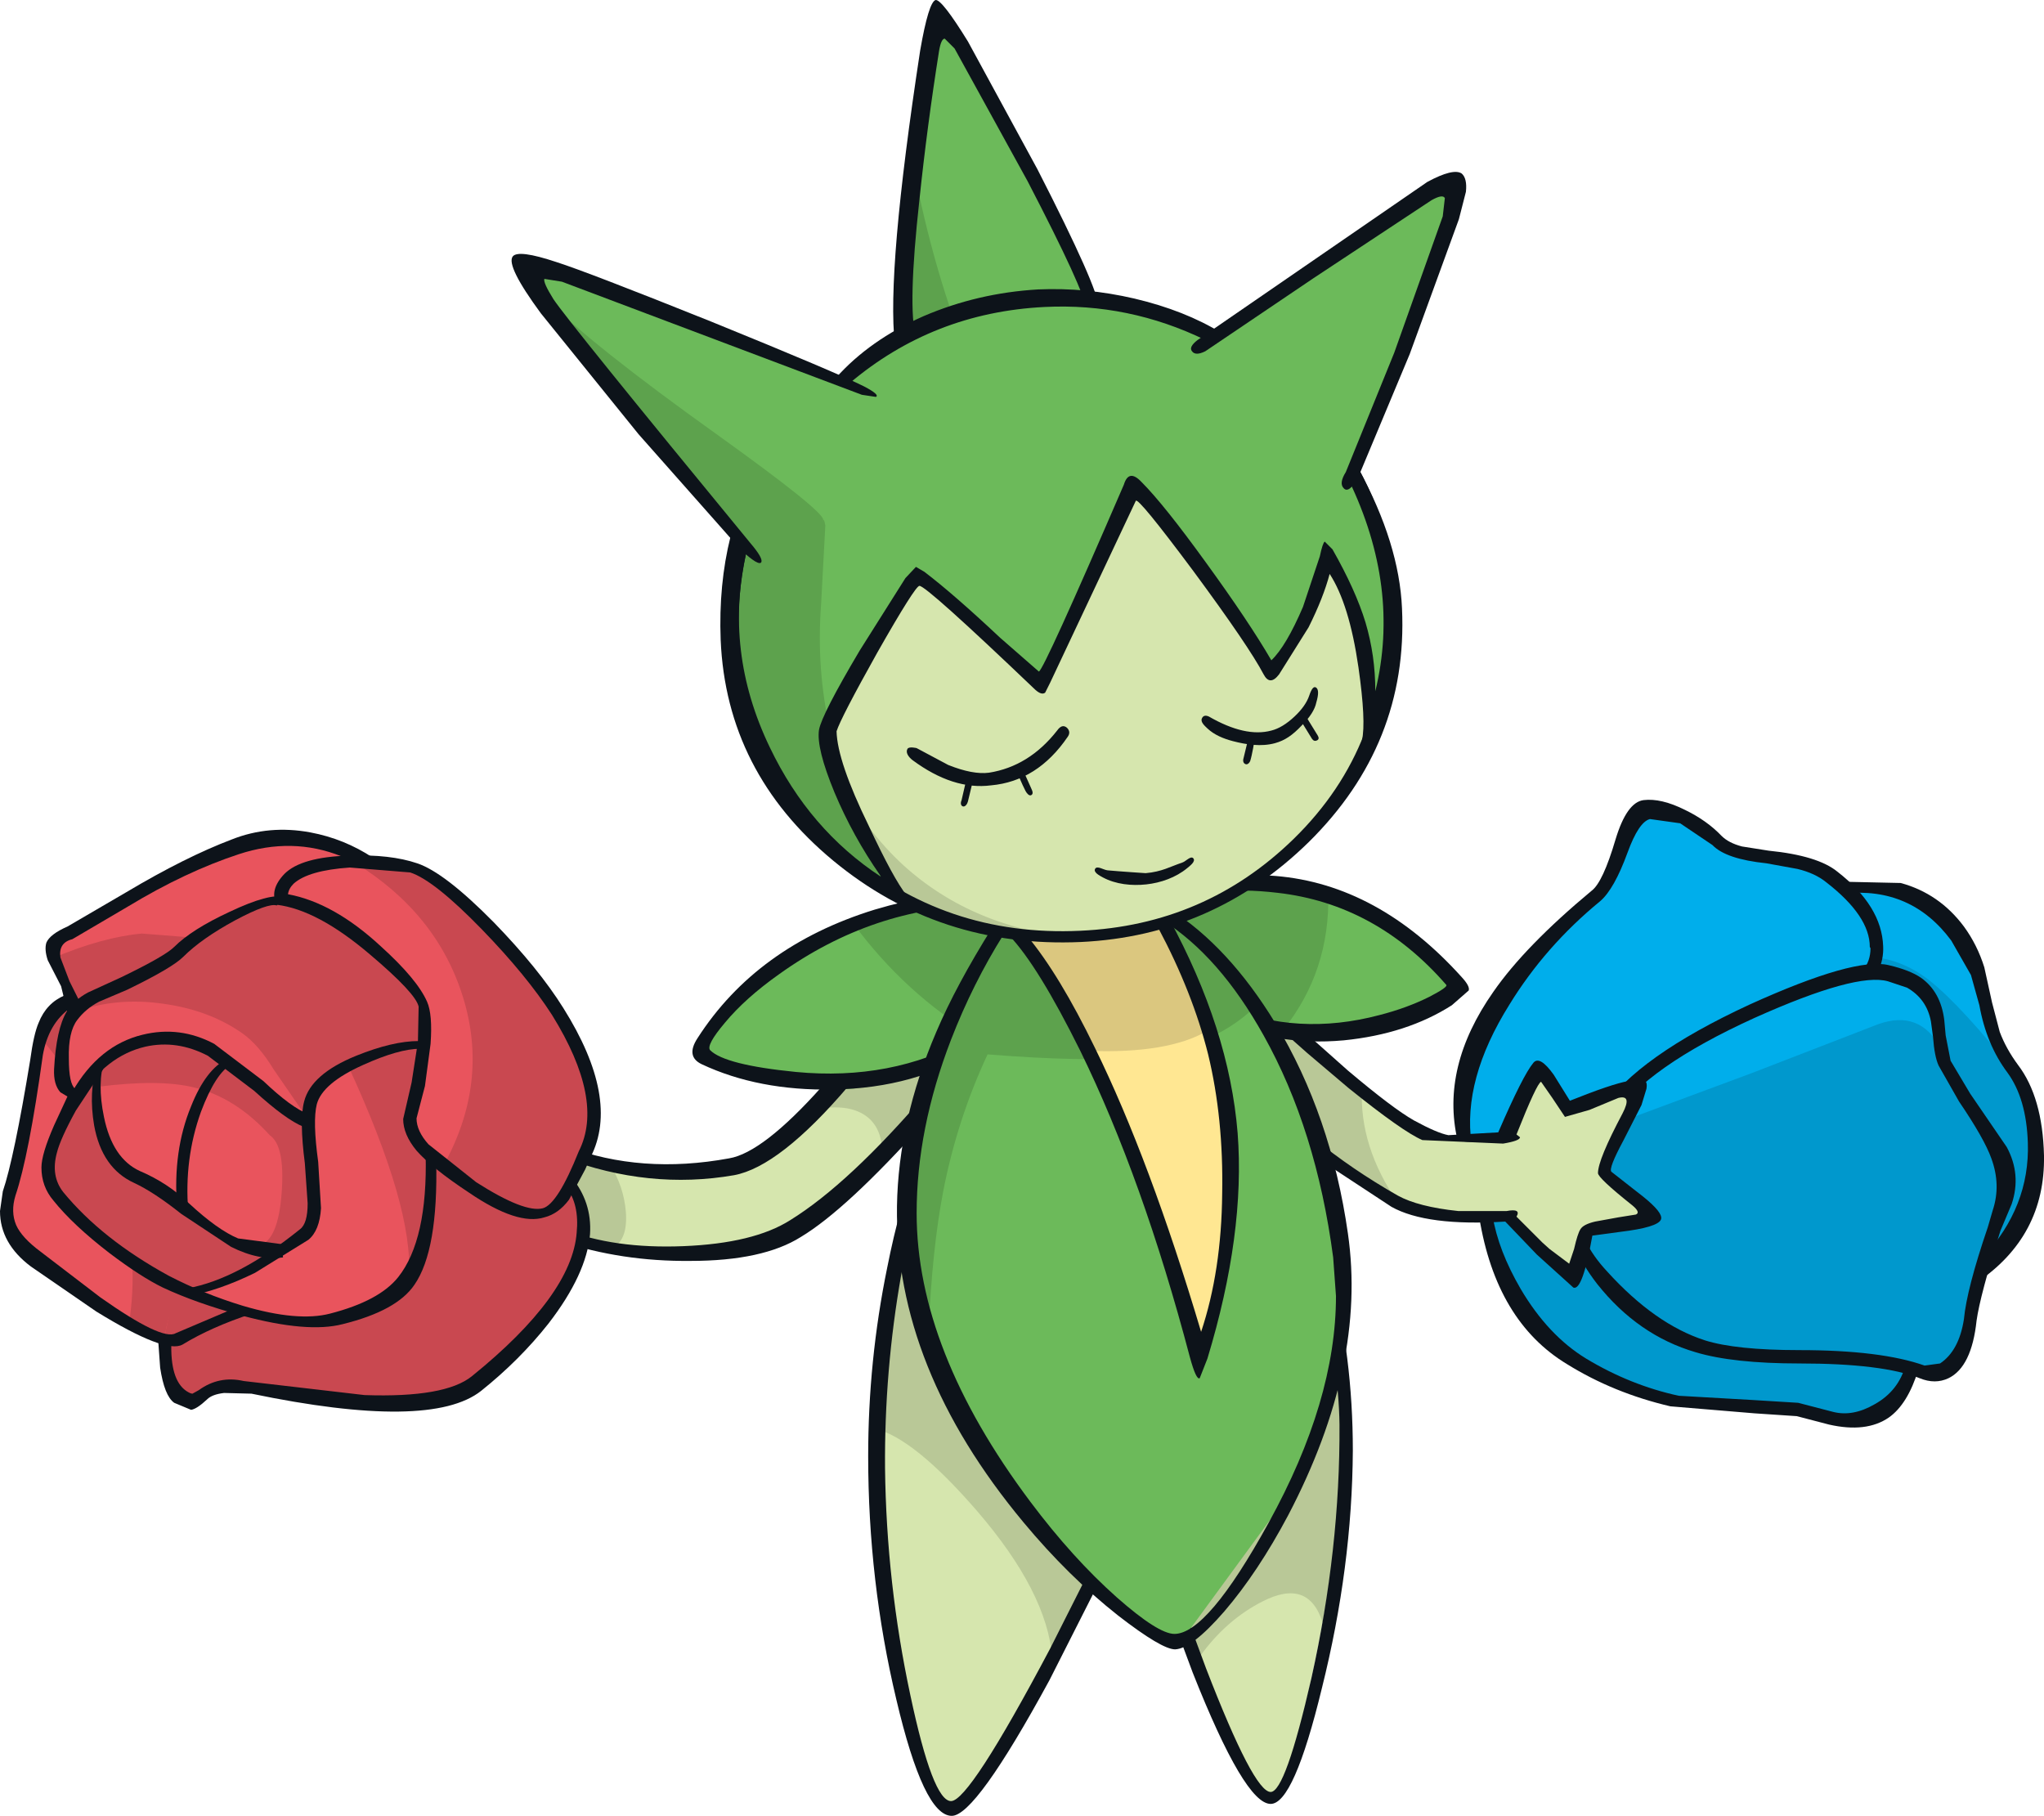 <?xml version="1.0" encoding="UTF-8"?>
<svg version="1.1" viewBox="0 0 145.5 129.25" xmlns="http://www.w3.org/2000/svg">
 <g transform="translate(0 .001)">
  <path d="m130.7 63.25 4.05 0.2q2.75 0.8 4.55 3.2 1.45 1.95 2.05 4.75 0.55 2.85 1.9 4.65 1.8 2.45 1.5 6.45-0.35 5.5-5.6 9.4-2.3 1.75-5.1-2.2-2.5-3.45-4.3-9.7-1.8-6.2-1.7-10.95 0.1-5.25 2.65-5.8" fill="#00aeeb"/>
  <path d="m128.05 69.45q5.15-2.85 9.25 0.3 2.35 1.85 6.3 6.85 1.6 2.85 1.15 6.55-0.65 5.1-5.6 8.75-3.45 2.6-7.4-6.3-3.7-8.35-3.7-16.15" fill="#0098cd"/>
  <path d="m117.4 81.45q-10.95 6.65-12.65 1.85-1.75-4.95 1.7-11.1 2.7-4.75 7.15-8.4 1.45-1.2 1.9-2.35l0.55-2.6q0.35-2.1 2.65-1.35 1.8 0.6 3.5 2.3 0.9 0.9 3.75 1.2 3 0.35 4.35 1.4 2.75 2.2 3.2 4.35 0.4 1.85-0.9 3.05-7.25 6.75-15.2 11.65" fill="#00aeeb"/>
  <path d="m121.1 95.8q-3.6-1.2-7.1-5-2.2-2.4-2.15-4.95 0-2.75 2.6-6.65 2.45-3.7 10.3-7.2 7.35-3.3 9.75-2.6l2.1 0.55q1.05 0.6 1.35 2.7l0.35 2.65q0.25 0.85 1.55 2.8 1.8 2.75 2.3 4.05 0.8 2.15 0.15 4.15-1.8 5.65-2.05 7.65-0.2 1.8-1.25 2.95t-2.15 0.75q-3-1.1-8.75-1.1-4.7 0-7-0.75" fill="#00aeeb"/>
  <path d="m121.1 95.8q-3.6-1.2-7.1-5-1.45-1.6-2.1-4.55-0.7-3-0.05-5.1l12.8-4.75 9.05-3.5q2.95-1.05 4.45 1.7 0.2 1.3 1.7 3.5 1.8 2.75 2.3 4.05 0.8 2.15 0.15 4.15-1.8 5.65-2.05 7.65-0.2 1.8-1.25 2.95t-2.15 0.75q-3-1.1-8.75-1.1-4.7 0-7-0.75" fill="#0098cd"/>
  <path d="m105.7 85.65q0-9.2 15.35-1.3 5.65 2.9 10.55 6.75 4.75 3.8 4.7 5.2-0.1 2.35-2.35 3.85-1.65 1.05-2.7 1.05l-2.3-0.7-4.15-0.4-5.5-0.3q-3.5-0.8-6.65-2.7-3.1-1.9-5.15-5.75-1.8-3.3-1.8-5.7" fill="#0098cd"/>
  <path d="m81.2 77.5q4.65 1.95 8.4 5.6 3.8 3.8 4.65 7.45 3.35 14.25-2.55 35.55-1.55 5.8-5.25-5.7l-3.25-8-2.5-5.75-3.45 6.95q-4.2 8.1-7.8 13.65-1.8 2.85-3.25-0.25-1.35-3.05-2.95-13.25-1.45-9.65-0.05-19.85 0.95-7.1 2.6-11.35 1.95-5 6.45-6.15 3.9-1 8.95 1.1" fill="#d6e6ae"/>
  <path d="m81.2 77.5q4.65 1.95 8.4 5.6 3.8 3.8 4.65 7.45 2.5 10.45-0.1 24.95-1-3.2-4.3-1.5-2.55 1.3-4.4 3.85l-4.75-11.2-1.65 3.35-4.15 8q-0.35-4.65-5.35-10.45-4.5-5.2-7.25-5.85 0.25-5.45 1.6-12.05 1.05-4.85 1.9-7.1 1.95-5 6.45-6.15 3.9-1 8.95 1.1" fill="#b9c897"/>
  <g fill="#0d131a">
   <path d="m141.8 71.35 0.55 2.1q0.45 1.2 1.3 2.35 1.75 2.3 1.85 6.45 0.1 5.75-4.8 9.05l0.45-1.8q3.35-3.6 3.2-8.15-0.1-3.15-1.45-5-1.5-2-2-4.8l-0.6-2.15-1.4-2.45q-2.85-3.85-7.65-3.35l-0.5-0.85 4.55 0.1q2.75 0.75 4.5 3.1 0.95 1.3 1.45 2.9l0.55 2.5"/>
   <path d="m119.6 58.6-2.15-0.3q-0.8 0.2-1.6 2.4-0.95 2.6-1.95 3.45-3.9 3.2-6.45 7.35-3.35 5.35-2.7 9.9l-1-0.25q-1.2-5.2 2.55-10.55 2.25-3.25 7-7.2 0.8-0.6 1.7-3.65 0.8-2.65 2-2.8 1.25-0.15 2.95 0.7 1.55 0.75 2.6 1.85 0.5 0.5 1.45 0.75l1.9 0.3q3.5 0.35 4.9 1.5 3.15 2.45 3.25 5.3 0.05 0.95-0.4 1.9l-1.05-0.15q0.55-0.7 0.55-1.6l-0.05-0.1q0-2.2-3.1-4.6-0.8-0.65-2.05-0.95l-2.2-0.4q-2.9-0.3-3.85-1.3l-2.3-1.55"/>
   <path d="m114.85 79.5q-2.6 3.9-2.55 6.55 0.05 2.25 2.1 4.45 3.4 3.75 6.95 4.9 2.2 0.7 6.75 0.7 5.8 0 8.9 1.1l1.1-0.15q1.35-0.9 1.7-3.15 0.2-2.15 1.7-6.55l0.35-1.2q0.6-1.8-0.1-3.7-0.5-1.4-2.3-4.05l-1.45-2.55q-0.3-0.65-0.4-2.05l-0.15-1.1q-0.3-1.6-1.7-2.4l-1.35-0.45q-2.25-0.65-9.5 2.6-7.7 3.5-10.05 7.05m5.85 16.75q-4.1-1.2-7-4.85-2.25-2.9-2.25-5.65 0.05-2.95 2.6-6.8 2.5-3.75 10.5-7.45 7.5-3.4 9.9-2.8 1.5 0.35 2.3 0.9 1.4 1 1.65 3l0.1 1.1 0.35 1.8 1.4 2.35 2.6 3.8q1.05 1.95 0.35 4.05l-0.8 1.9q-1.45 4.6-1.7 6.4-0.35 3.3-2 4.1-0.95 0.45-2.05 0-2.65-1.05-8.55-1.05-4.75 0-7.4-0.8"/>
   <path d="m111.55 97.1q-5.05-3.05-6.25-10.45l0.95-0.1q0.4 2.45 2 5.2 1.95 3.3 4.65 4.95 3.15 1.9 6.6 2.65l5.25 0.3 3.25 0.2 2.5 0.65q1.4 0.35 2.95-0.55 1.7-0.95 2.2-2.8l0.9 0.35q-0.75 2.45-2.1 3.4-1.6 1.1-4.25 0.5l-2.3-0.6-3-0.2-6-0.5q-4.05-0.95-7.35-3"/>
   <path d="m93.75 90.7q-1.1-4.85-6.8-9.3-5.7-4.4-11.3-4.8-6.85-0.45-9.4 6.1-1.15 2.95-2.1 8.05-1.2 6.8-1.15 13.75 0.1 8.2 1.8 16.15 1.6 7.55 2.9 7.55t7.05-10.85l5.5-10.9h0.9q1.05 2.35 4.7 12.3 3.4 8.8 4.6 8.8 1.05 0 2.9-8.1 2.05-9.2 2-18.05-0.05-4.35-1.6-10.7m-6.3-9.95q5.9 4.6 7.25 9.7 1.6 6.05 1.6 12.8-0.05 8.3-2.2 16.9-2 8.25-3.65 8.25-1.85 0-5.55-9.35l-4.2-11.3-6 11.85q-5.25 9.65-6.95 9.65-2 0-3.95-8.3-2-8.4-2-17.3 0-6.8 1.35-13.4 0.9-4.55 2.2-7.9 1.55-4.05 4.75-5.65 2.45-1.3 5.6-1.05 5.8 0.4 11.75 5.1"/>
  </g>
  <path d="m40 87.95q-3.9-1.5-3.6-4.45t3.85-1.55q6.1 2.3 11.9 1.2 2.4-0.4 6.1-4.25l4.4-5.15q2.6-2.9 5.4-1.95 2.75 0.9 1.05 3.05-2.45 3.15-5.3 6.1-4.25 4.45-7.3 6.3-2.7 1.65-7.7 1.9-5.1 0.2-8.8-1.2" fill="#d6e6ae"/>
  <path d="m40 87.95q-3.9-1.5-3.6-4.45t3.85-1.55l1.65 0.65 1.55 0.35q0.95 1.5 1.1 3.3 0.15 1.95-0.9 2.55l-3.65-0.85" fill="#b9c897"/>
  <path d="m69.1 74.85-6.3 7.1q-0.05-1.75-1.2-2.55-1.25-0.85-3.45-0.45l2.7-3.05 1.8-2.15q2.6-2.9 5.4-1.95 2.75 0.9 1.05 3.05" fill="#b9c897"/>
  <path d="m92.05 73.35 3.65 3.15q4 3.2 5.75 4 2.95 1.35 5.9 0.35l2.3-4.8 1.9 2.9q5.2-2.05 5.05-1.65l-1.4 3.2q-1.25 2.95-0.9 3.2l1.85 1.3q1.35 1.15 1 1.75-0.3 0.5-2.2 0.55-1.9 0.1-2 0.4l-0.5 1.7q-0.4 1.15-1 0.9t-1.95-1.7l-2.15-2.15q-5.7 0.4-8.1-0.95l-4.65-3.05-2.7-2.3q-1.25-1.55-2.75-5.3-1.65-4.15-0.1-3.7l3 2.2" fill="#d6e6ae"/>
  <path d="m89.05 71.15 3 2.2 3.65 3.15 1.25 1q-0.2 4.1 2.55 8.1l-0.25-0.1-4.65-3.05-2.7-2.3q-1.25-1.55-2.75-5.3-1.65-4.15-0.1-3.7" fill="#b9c897"/>
  <path d="m83 64.2q3-1.8 8.05-1.35 7.45 0.7 12.6 7.3-3.05 2.45-5.35 3.1-4.75 1.3-11.4-1.25-5.75-6.65-3.9-7.8" fill="#6cba5a"/>
  <path d="m94.55 63.55q0.15 5.55-3.2 9.75-1.8-0.35-4.45-1.3-5.75-6.65-3.9-7.8 1.45-0.9 4.25-1.25 3.75-0.5 7.3 0.6" fill="#5da24d"/>
  <path d="m69.9 63.95q4-0.15 3.65 2.35-0.3 2.15-4.3 8-5.1 3.25-9.9 3.25-4.25 0-9.4-2.55 1.75-6 10.15-9.05 5.05-1.8 9.8-2" fill="#6cba5a"/>
  <path d="m69.55 73.8q-5.1-3.05-8.8-8.05 4.9-1.6 9.15-1.8 3.9-0.15 3.65 2.25-0.25 2.05-4 7.6" fill="#5da24d"/>
  <g fill="#0d131a">
   <path d="m39.9 88.35q-2.35-0.75-3.4-2.5-0.95-1.65-0.4-3.1 0.4-1 1.4-1.35l2.85 0.2q5.3 2 11.55 0.85 2.4-0.4 6.6-5.1l1.9-0.05q-4.9 5.75-8.15 6.35-6.05 1.05-12.15-1.25l-2-0.25q-0.85 0.15-1.15 0.95-0.4 1.1 0.45 2.35 0.9 1.35 2.75 2.05 3.55 1.4 8.5 1.2 5-0.2 7.6-1.85 4.2-2.6 9.8-9.15l-0.2 2.15q-5.6 6.25-8.85 8.2-2.7 1.7-7.85 1.7-4.9 0.05-9.25-1.4"/>
   <path d="m91.3 73.4h1.5l3.15 2.8q3.2 2.7 4.7 3.55 1.65 0.9 2.45 1.05l3.55-0.2q1.75-4.05 2.5-4.95 0.45-0.55 1.45 0.85l1.15 1.85q3-1.2 4.15-1.4l1.05-0.05q0.35 0 0.25 0.6l-0.35 1.15-1.3 2.55q-1.05 1.95-0.85 2.2l1.85 1.45q1.65 1.25 1.7 1.8 0.1 0.6-2.3 0.95l-2.6 0.35q-0.7 3.95-1.35 3.7l-2.6-2.35-2.25-2.35q-5.6 0.35-8.1-1.05l-5.25-3.45-0.25-1.4q2.7 2.2 5.95 4.05 1.45 0.8 4.3 1.1h3.45q1.05-0.2 0.7 0.4l1.85 1.85 0.5 0.45 1.4 1.05 0.35-1.05q0.25-1.1 0.45-1.4 0.2-0.35 1.05-0.55l1.65-0.3 1.25-0.2q0.35-0.15-0.25-0.65-2.45-1.95-2.45-2.3 0-0.95 1.75-4.25 0.7-1.35-0.3-1.1l-2.05 0.85-1.75 0.5-0.9-1.35-0.8-1.15q-0.3 0.1-1.75 3.75l0.25 0.2q0 0.25-1.2 0.45l-5.75-0.25q-1.4-0.6-5.25-3.7l-2.95-2.5-1.75-1.55"/>
   <path d="m101.75 70.95q1.35-0.7 1.2-0.85-5-5.75-12-6.55-5.05-0.6-7.7 1.05l-0.25 0.35v0.15q0 1.7 4.15 6.5 5.2 2.2 11.05 0.65 1.95-0.5 3.55-1.3m2.3-1.4q0.6 0.65 0.5 0.95l-1.2 1.05q-3.2 2.05-7.7 2.5-5 0.45-8.9-1.6l-0.15-0.05-0.05-0.1q-4.8-5.55-4.5-7.5 0.1-0.7 0.7-1 3.1-1.85 8.05-1.45 7.3 0.6 13.25 7.2"/>
   <path d="m68.9 73.95q4.2-6.2 4.2-8.1l-0.15-0.65q-0.55-0.9-3-0.75-7.8 0.1-14.5 4.9-2.4 1.7-3.85 3.45-1.35 1.6-1.05 1.95 1.05 1.05 6.1 1.55 6.8 0.65 12.25-2.35m1-10.45q3.1-0.15 3.85 1.25 0.7 1.25-0.4 3.7-0.95 2.1-3.75 6.1l-0.05 0.1-0.05 0.05q-4.3 2.75-10.2 2.85-5.3 0.1-9.35-1.8-1.15-0.55-0.3-1.85 4.2-6.55 12.6-9.15 4.2-1.25 7.65-1.25"/>
  </g>
  <path d="m83 65.1q4.35 2.75 7.65 8.9 3.6 6.7 4.75 15.45 1.1 8.4-4.2 17.65l-7.25 9.9q-2.05-0.45-6.7-4.95-6.5-6.25-10.3-15.05-3.85-8.8-0.95-19.35 1.65-6.1 5.05-11.4 1.7-2.6 4.7-3.05 3.35-0.55 7.25 1.9" fill="#6cba5a"/>
  <path d="m83 65.1q3.45 2.2 6.3 6.6-3.1 3-8.7 3.55-3.35 0.35-10.3-0.2-2.15 4.6-3.15 9.7-0.8 4.15-1.05 10-2.7-8.3 0.15-18 1.65-5.45 4.8-10.5 1.7-2.6 4.7-3.05 3.35-0.55 7.25 1.9" fill="#5da24d"/>
  <path d="m82.75 65.55q4.05 7.45 4.65 16.8 0.5 8.45-1.9 14.2-3.7-12.65-7.6-21-3.1-6.6-5.7-9.3l3.4-0.5 7.15-0.2" fill="#ffe792"/>
  <path d="m82.75 65.55q2 3.7 3.15 7.85-2.8 1.6-8.35 1.4-2.9-5.9-5.35-8.55l3.4-0.5 7.15-0.2" fill="#dbc77f"/>
  <path d="m64.75 24.1q-0.65-2.35 0.4-11.3l1.25-9.25q0.15-0.95 0.6-1.2 0.6-0.35 1.35 0.85 1.55 2.5 5.1 9.35 4.3 8.15 4.3 9.3 0 1.9-5.9 3.95-6 2.05-7.1-1.7" fill="#6cba5a"/>
  <path d="m64.75 24.1q-0.7-2.4 0.4-11.55 1.6 7.9 4.2 13.85-3.8 0.45-4.6-2.3" fill="#5da24d"/>
  <g fill="#0d131a">
   <path d="m95.1 92.25-0.2-2.75q-1.2-9.1-4.95-15.8-3.15-5.65-7.2-8.2-3.85-2.4-7.1-1.8-2.7 0.5-4.2 2.8-2.2 3.5-3.75 7.5-2.45 6.35-2.45 12.35 0 9.75 8.1 20.55 3 4 6.15 6.8 2.95 2.6 4.1 2.6 2.35 0 6.7-7.9 4.8-8.7 4.8-16.15m-11.85-27.55q4.2 2.65 7.55 8.15 3.95 6.55 5.15 14.95 1.35 9.35-4.25 20.05-2.15 4.05-4.55 6.85-2.3 2.65-3.5 2.7-0.95 0-4.05-2.4-3.55-2.8-6.75-6.65-9.15-11-9-22.5 0.1-6.1 2.8-12.4 1.4-3.3 4-7.45 1.7-2.6 4.7-3.2 3.65-0.75 7.9 1.9"/>
   <path d="m85.5 94.8q1.45-4.35 1.5-9.85 0.1-5.35-1-9.9-1.1-4.4-3.55-9l-9.35 0.55q2.3 2.75 4.85 8 3.9 7.95 7.55 20.2m-2.3-29.45q4.3 7.9 4.9 15.3 0.55 7.15-2.15 16.05l-0.55 1.4q-0.25 0.15-0.7-1.5-3.35-12.7-7.8-21.8-3-6.05-5.05-8.2l11.35-1.25"/>
   <path d="m76.45 22.85-1.85 1.15q-2.95 1.7-5.6 1.95-2.85 0.3-3.65-1.6l5.6-0.55 5.5-0.95 0.8-1q0-1.05-4.1-8.95l-5.2-9.45-0.7-0.7q-0.25 0-0.4 0.85-0.85 5.35-1.4 10.6-0.85 7.7-0.25 9.8l0.15 0.35-1.65 0.15q-0.6-5.2 1.8-20.9 0.6-3.45 1.1-3.6 0.45-0.05 2.3 2.95l4.95 9.1q4.35 8.5 4.35 9.8 0 0.5-1.75 1"/>
  </g>
  <path d="m34.85 65.85q3 3.15 4.85 6.15 3.9 6.25 1.95 10.15-1.65 3.3-2.35 3.75-1.8 1.15-5.65-1.4-2.8-1.85-3.8-3.1l0.7 1.2q0.15 6.3-1.9 8.75-1.3 1.6-5.05 2.6-2.35 0.6-6.35-0.6l-2.3 0.95-2.2 1q-1.35 0.8-5.2-1.9l-4.95-3.9q-1.4-1.05-1.85-2.05-0.55-1.1-0.1-2.5 0.7-2.1 1.95-9.9 0.35-2.55 2.4-3.9l-0.45-1.1q-1.05-1.9-0.8-2.7 0.15-0.55 1.25-0.95l4.85-2.7q3.65-2.25 7-3.35 5.2-1.65 9.45 1.05l3.25 0.5q1.85 0.4 5.3 3.95" fill="#e9545d"/>
  <g fill="#c94850">
   <path d="m3.75 68.2q3.55-1.5 6.35-1.75l4.45 0.35q-1.8 1.35-4.45 2.65l-4.7 2.15-0.85-1.55q-0.65-1.15-0.8-1.85"/>
   <path d="m5.35 70.95q-0.55 1.3-0.75 5.05l-1.7-2.15q0.65-1.85 2.45-2.9"/>
   <path d="m9.4 89.65 4 1.8 4.05 1.9q-3.95 1.5-4.7 1.95-1.05 0.65-3.6-0.85 0.4-2.5 0.25-4.8"/>
  </g>
  <path d="m11.9 94.25q1-4.2 12.9-9 12.1-4.9 15.35-1.35 2.9 3.2-0.25 8.1-1.95 3.1-6 6.35-2.1 1.65-8.4 1.4l-8.25-1q-1.6-0.35-2.7 0.5l-1.6 0.15q-1-0.7-1.2-2.55-0.15-1.5 0.15-2.6" fill="#e9545d"/>
  <g fill="#c94850">
   <path d="m39.9 92q-1.95 3.1-6 6.35-2.1 1.65-8.4 1.4l-8.25-1q-1.6-0.35-2.7 0.5l-1.6 0.15q-1-0.7-1.2-2.55-0.15-1.5 0.15-2.6l0.25-1.1q0.2-0.6 0.95-1.25 1.75 0.7 7.65 2.25 4.9 0.9 7.7-2.9 2.2-3.1 2.4-8 7.15-1.7 9.3 0.65 2.9 3.2-0.25 8.1"/>
   <path d="m20.05 84.9q0.25-3.35-0.85-4.1-2.45-2.7-5.4-3.4-2.45-0.6-6.8-0.05l0.25 2.2q0 1.4 0.55 2.2 0.8 1.25 1.75 1.9 0.7 0.55 2.45 1.3l3.15 2.45q2 1.65 3.3 1.25 1.35-0.35 1.6-3.75m5.35-18.15q3.15 2.05 4.45 4.2 1.15 1.85-0.15 5.25-1.2 3.3 0.25 5.25l0.6 1.15q0.2 5.55-1.45 8.2 0.35-4.8-4.3-14.9l-1.35 0.95q-1.15 0.55-1.25 1.05-0.25 1.2 0.25 4.75 0.4 3.1-0.25 4.35-1.55 3.05-8.25 4.95l-2.7-1q-1.45-0.6-3.5-2.3-2.15-1.75-3.6-3.5-0.7-0.9-0.3-3.1 0.35-2.25 1.7-4.3 3.45-5.4 8.9-3.3 1.75 0.65 3.8 2.7 1.85 1.75 3.35 2.05l-2.1-3.05q-1.1-1.8-2.25-2.6-2.35-1.65-5.6-2.1-3.4-0.5-6.35 0.6 0.6-0.7 3.55-2.05l3.9-2.25q1.2-1.2 3.35-2.4 2.2-1.3 3.3-1.4 3.05 0.9 6 2.8"/>
   <path d="m39.3 85.9q-1.8 1.15-5.65-1.4l-2.1-1.5q3.3-5.95 1.4-12.05-1.85-5.95-7.7-9.55l4.3 0.5q1.85 0.4 5.3 3.95 3 3.15 4.85 6.15 3.9 6.25 1.95 10.15-1.65 3.3-2.35 3.75"/>
  </g>
  <path d="m98.95 43.1q0.4 9.25-5.85 16.15-6.4 7.05-16.2 7.5-9.85 0.45-17.1-5.9t-7.65-15.5q-0.45-9.25 5.9-16.35 6.5-7.2 16.3-7.65t17.05 6.1q7.15 6.4 7.55 15.65" fill="#d6e6ae"/>
  <path d="m52.15 45.35q-0.2-3.35 2.2-2.1t2.9 4.3q1.5 8.7 6.75 13.75 4.9 4.65 12.4 5.45-9.7 0.25-16.8-6.05-7.05-6.3-7.45-15.35" fill="#b9c897"/>
  <path d="m97.05 45.7q-0.65-3.4-2.65-6.05-0.25 1.85-1.4 4.3-1.3 2.8-2.65 3.85-1.7-3.15-4.25-6.75-3.15-4.55-5.45-6.4l-3.3 7.45-3.35 6.65q-7.65-6.55-8.6-7.8-5.55 7.9-6.3 11.05 0.05 2.65 1.65 5.85l3.3 5.95q-5.2-2.85-8.4-7.7-3.25-4.95-3.5-10.75-0.45-9.25 5.9-16.35 6.5-7.2 16.3-7.65t17.05 6.1q7.15 6.4 7.55 15.65 0.2 4.35-1.3 8.65l-0.6-6.05" fill="#6cba5a"/>
  <path d="m52.8 38.75q0.55-2.1 3.05-2.75 2.55-0.65 2.9 1.4l-0.3 5.6q-0.35 4.7 0.65 9 0.05 2.65 1.65 5.85l3.3 5.95q-5.2-2.85-8.4-7.7-3.25-4.95-3.5-10.75-0.2-3.3 0.65-6.6" fill="#5da24d"/>
  <path d="m61.55 27.7q1.6 0.55 1.05 2.9-0.55 2.05-2.4 4.6-1.9 2.5-3.85 3.65-2.15 1.35-3.25 0.2l-7.85-9.35-6.25-8.15q-0.65-1.25-0.25-1.8 0.35-0.45 1.4-0.15l9.45 3.55 11.95 4.55" fill="#6cba5a"/>
  <path d="m51 30.9q7.6 5.45 7.6 6.1 0.1 1.15-1.75 2.6-1.9 1.5-2.8 0.6l-8.3-9.9q-6.05-7.5-6.75-8.75l-0.15-0.3q3.2 3.25 12.15 9.65" fill="#5da24d"/>
  <path d="m85.5 24.6 8.5-6q7-5 7.7-5.2 1.1-0.3 1.4 0 0.5 0.4 0.05 2.15l-2.85 8.45q-2.55 6.85-4.1 9.85l-10.7-9.25" fill="#6cba5a"/>
  <g fill="#0d131a">
   <path d="m26.55 61.05-2.25-0.1q-3.5-1.4-7.3-0.15t-7.85 3.7l-4 2.35q-1 0.25-0.85 1.3l0.65 1.7 0.8 1.6-0.95 0.6-0.45-1.85-0.95-1.85q-0.25-0.75-0.1-1.25 0.25-0.6 1.5-1.15l4.2-2.45q4.2-2.5 7.5-3.75 2.65-1.05 5.6-0.5 2.4 0.45 4.45 1.8"/>
   <path d="m4.6 70.85 0.4 0.9q-1.55 1.1-1.95 3.35-1 7.2-1.95 10-0.35 1.15 0.05 2.1 0.4 0.9 1.75 1.9l4.25 3.25q4.4 3.1 5.35 2.55l4.35-1.85 1.1 0.45q-2.9 0.95-4.95 2.2-1.2 0.7-6.15-2.35l-4.65-3.2q-2.2-1.65-2.2-3.95l0.2-1.4q0.8-2.35 1.95-9.35 0.25-1.85 0.6-2.65 0.55-1.4 1.85-1.95"/>
   <path d="m11.4 97.35-0.15-2.1 0.95 0.25q-0.1 2.7 1.05 3.5 0.3 0.2 0.45 0.2l0.45-0.25q1.45-1.05 3.2-0.65l8.6 1q5.75 0.2 7.65-1.35 7.1-5.75 7.45-10.2 0.2-2.05-0.75-3.25l0.35-0.75q1.5 1.8 1.35 4.1-0.25 2.85-2.95 6.35-2.05 2.6-4.8 4.8-3.6 2.85-16.35 0.2l-1.95-0.05q-0.85 0.1-1.2 0.45-0.75 0.7-1.15 0.75l-1.2-0.5q-0.7-0.5-1-2.5"/>
   <path d="m20.5 63.65q3.25 0.6 6.6 3.7 2.6 2.35 3.3 3.95 0.4 0.9 0.25 3l-0.4 3-0.6 2.3q0 0.9 0.85 1.85l3.4 2.7q3.45 2.2 4.75 1.85 1.05-0.3 2.55-4.05 1.85-3.65-1.9-9.7-1.8-2.8-5-6.1-3.4-3.5-5.1-4.05l-4.3-0.35q-2.95 0.2-4 1.15-0.35 0.35-0.4 0.75m4.35-2.75q2.95-0.1 4.85 0.55 1.95 0.65 5.45 4.2 3.2 3.3 4.95 6.1 4.05 6.45 1.95 10.6l-0.4 0.9-1.15 2.15q-0.75 1-1.75 1.25-1.9 0.6-5.35-1.75-2.65-1.75-3.75-3-0.95-1.15-0.95-2.25l0.6-2.6 0.45-2.9 0.05-2.5q-0.2-0.95-3.45-3.7-3.75-3.2-6.65-3.55-0.55-1.05 0.55-2.2 1.2-1.2 4.6-1.3"/>
   <path d="m6.25 70.65 2.4-1.1q3.1-1.5 3.75-2.15 1.25-1.25 3.95-2.5 2.85-1.35 3.9-1.05l-0.55 0.6q-0.6-0.2-2.95 1.05-2.4 1.3-3.7 2.6-0.8 0.8-4 2.35l-2 0.85q-0.95 0.5-1.55 1.3-0.65 0.85-0.6 2.75 0 1.8 0.45 2.15l1.55-1.8 0.45 0.4-1.95 2.95q-1.1 2-1.35 3-0.45 1.65 0.45 2.8 2.75 3.35 7.5 5.95 2.5 1.3 5.3 2.15 3.9 1.15 6.2 0.55 3.5-0.9 4.85-2.6 2.1-2.65 1.95-8.75l0.75 0.45q0.15 6.4-1.55 8.85-1.25 1.85-5.1 2.8-2.5 0.65-7.15-0.6-3.3-0.9-5.65-2-1.55-0.75-3.8-2.45-2.6-2-4-3.75-0.85-1-0.85-2.35 0-0.95 0.9-3l0.95-2.05-0.5-0.3q-0.5-0.55-0.45-1.65 0.15-2.85 0.9-4.1 0.5-0.8 1.5-1.35"/>
   <path d="m13.4 92.25-0.05-0.55q3.6-0.65 8-4.2 0.55-0.4 0.55-1.85l-0.2-2.85q-0.4-3.1-0.05-4.4 0.5-1.95 3.7-3.25 2.6-1.05 4.45-1.05l0.1 0.55q-1.5 0-4.05 1.15-2.9 1.3-3.3 2.8-0.3 1.2 0.1 4.1l0.2 3.3q-0.1 1.6-0.9 2.25l-3.8 2.35q-2.55 1.25-4.75 1.65"/>
   <path d="m5.65 78.15-0.5-0.45q1.9-3.3 5-4.05 2.65-0.65 5.1 0.65l3.5 2.65q2 1.9 3.2 2.35l-0.35 0.9q-1.25-0.5-3.5-2.55l-3.3-2.5q-2.2-1.15-4.45-0.65-2.8 0.65-4.7 3.65"/>
   <path d="m9.55 84.2q-2.3-1.05-2.85-4.1-0.4-2.35 0.2-4.35l0.55-0.35q-0.55 1.7-0.05 4.1 0.6 2.95 2.55 3.85 2 0.85 3.5 2.3 2.05 1.9 3.5 2.5l3.05 0.4 0.15 0.95q-1.7 0.25-3.7-0.75l-3.55-2.35q-1.95-1.55-3.35-2.2"/>
   <path d="m12.6 85.85q-0.3-3.95 1-7.1 1.05-2.65 2.6-3.4l0.3 0.4q-1.15 0.6-2.2 3.4-1.2 3.35-0.9 7.05l-0.8-0.35"/>
   <path d="m98.5 43.1q-0.25-4.6-2.25-8.55l0.5-1.1q2.85 5.25 3.05 9.85 0.45 9.65-6.65 16.65-6.8 6.65-16.2 7.1-10.1 0.45-17.65-5.8-7.6-6.3-8-15.7-0.15-3.95 0.7-7.35l1.1 1.25q-0.65 3.05-0.5 5.9 0.4 9.1 7.55 15.2 7.1 6.15 16.75 5.7 8.9-0.4 15.2-6.55 6.85-6.7 6.4-16.6"/>
   <path d="m86.95 23.7-1.15 0.5q-5.45-2.65-11.45-2.35-7.95 0.4-13.9 5.45l-0.95-0.4q2.4-2.7 6.25-4.4 3.85-1.65 8.15-1.9 3.4-0.15 6.85 0.65 3.6 0.85 6.2 2.45"/>
   <path d="m96 34.15 0.2-0.65 0.2-0.7q2.75 4.75 3.05 10.25 0.1 2.3-0.35 5.05-0.4 2.8-1 3.8-1.5 2.45-1.15 0.8 0.3-1.35-0.25-5.2-0.65-4.5-2.05-6.65-0.45 1.7-1.5 3.8l-2.1 3.35q-0.65 0.85-1.1 0-1.05-2-5-7.35-3.95-5.3-4.1-5l-6.1 12.95-0.35 0.7q-0.25 0.2-0.7-0.2-7.75-7.4-8.25-7.4-0.3 0-3 4.75-2.6 4.65-2.9 5.6 0.05 2.15 2.3 6.75 1.75 3.75 2.7 4.95 0.45 0.55-0.1 0.55l-0.6-0.1q-5.45-2.95-8.7-7.95t-3.5-10.9q-0.15-3.55 0.8-7.1l0.7 0.95q-1.65 7.15 1.65 14 2.8 5.85 7.9 9.2l-0.05-0.1q-1.95-2.8-3.25-5.9-1.3-3.15-1.1-4.45 0.2-1.1 2.9-5.65l3.25-5.15 0.75-0.8 0.6 0.35q2.1 1.6 5.4 4.7l2.75 2.4q0.35-0.1 6.05-13.3 0.35-1.15 1.25-0.2 1.6 1.6 4.6 5.75 3.05 4.2 4.65 6.95 1.05-1 2.25-3.8l1.2-3.6q0.2-0.95 0.35-1.05l0.55 0.55q1.65 2.9 2.35 5.2 0.7 2.35 0.7 4.9 1.8-7.4-1.9-15.05"/>
   <path d="m50.65 22.9q8.85 3.6 10.85 4.6 1.15 0.6 0.85 0.75l-1-0.15-21.35-8.05-1.25-0.2q-0.1 0.25 0.65 1.45 1.1 1.65 14.05 17.4 0.85 1 0.75 1.3-0.15 0.35-1.45-0.85l-7.3-8.25-6.95-8.6q-2.5-3.4-2-4.05 0.4-0.5 3.1 0.4 2.2 0.7 11.05 4.25"/>
   <path d="m101.6 12.95q1.85-1 2.45-0.6 0.4 0.35 0.3 1.3l-0.5 1.95-3.5 9.6-3.7 8.85q-0.65 1.1-1 0.7-0.35-0.35 0.15-1.15l3.45-8.5 3.45-9.7 0.15-1.3q-0.15-0.3-0.95 0.15l-8.4 5.55-7.7 5.2q-0.7 0.35-0.95 0-0.25-0.3 0.4-0.8l16.35-11.25"/>
   <path d="m75.25 52c0.233-0.333 0.467-0.4 0.7-0.2 0.2 0.2 0.217 0.417 0.05 0.65-1.433 2.1-3.25 3.25-5.45 3.45-1.8 0.233-3.667-0.367-5.6-1.8-0.3-0.233-0.5-0.55-0.35-0.8 0.112-0.186 0.65-0.05 0.65-0.05l2.25 1.2c1.167 0.467 2.133 0.65 2.9 0.55 1.9-0.3 3.517-1.3 4.85-3"/>
   <path d="m68.45 56.95 0.3-1.3 0.45 0.15s-0.211 0.856-0.3 1.25c-0.037 0.161-0.192 0.396-0.35 0.35-0.148-0.043-0.2-0.217-0.1-0.45"/>
   <path d="m72.35 54.85 0.4-0.2 0.65 1.45c0.133 0.267 0.149 0.425 0 0.5-0.149 0.075-0.322-0.153-0.4-0.3-0.231-0.434-0.65-1.45-0.65-1.45"/>
   <path d="m92.15 51c0.533-0.5 0.883-1 1.05-1.5s0.333-0.683 0.5-0.55 0.167 0.483 0 1.05c-0.1 0.5-0.45 1.05-1.05 1.65-0.633 0.667-1.169 1.051-1.9 1.25-0.966 0.263-2.032 0.104-3-0.15-0.649-0.17-1.313-0.439-1.8-0.9-0.195-0.185-0.5-0.45-0.4-0.7 0.065-0.162 0.2-0.283 0.5-0.15 1.733 1 3.217 1.333 4.45 1 0.533-0.133 1.083-0.467 1.65-1"/>
   <path d="m92.6 51.3 0.4-0.25 0.8 1.3q0.15 0.25-0.05 0.35t-0.35-0.1l-0.8-1.3"/>
   <path d="m88.5 54.05 0.35-1.45 0.45 0.1s-0.166 1.027-0.3 1.45c-0.039 0.124-0.172 0.273-0.3 0.25-0.132-0.024-0.233-0.15-0.2-0.35"/>
   <path d="m81.55 62.15c1.167-0.1 1.744-0.466 2.6-0.75 0.27-0.09 0.621-0.522 0.8-0.3 0.174 0.216-0.236 0.524-0.45 0.7-0.803 0.661-1.866 1.037-2.9 1.15-1.04 0.114-2.179-0.003-3.1-0.5-0.239-0.129-0.673-0.358-0.55-0.6 0.137-0.269 0.599 0.072 0.9 0.1 0.899 0.083 2.7 0.2 2.7 0.2"/>
  </g>
 </g>
</svg>
